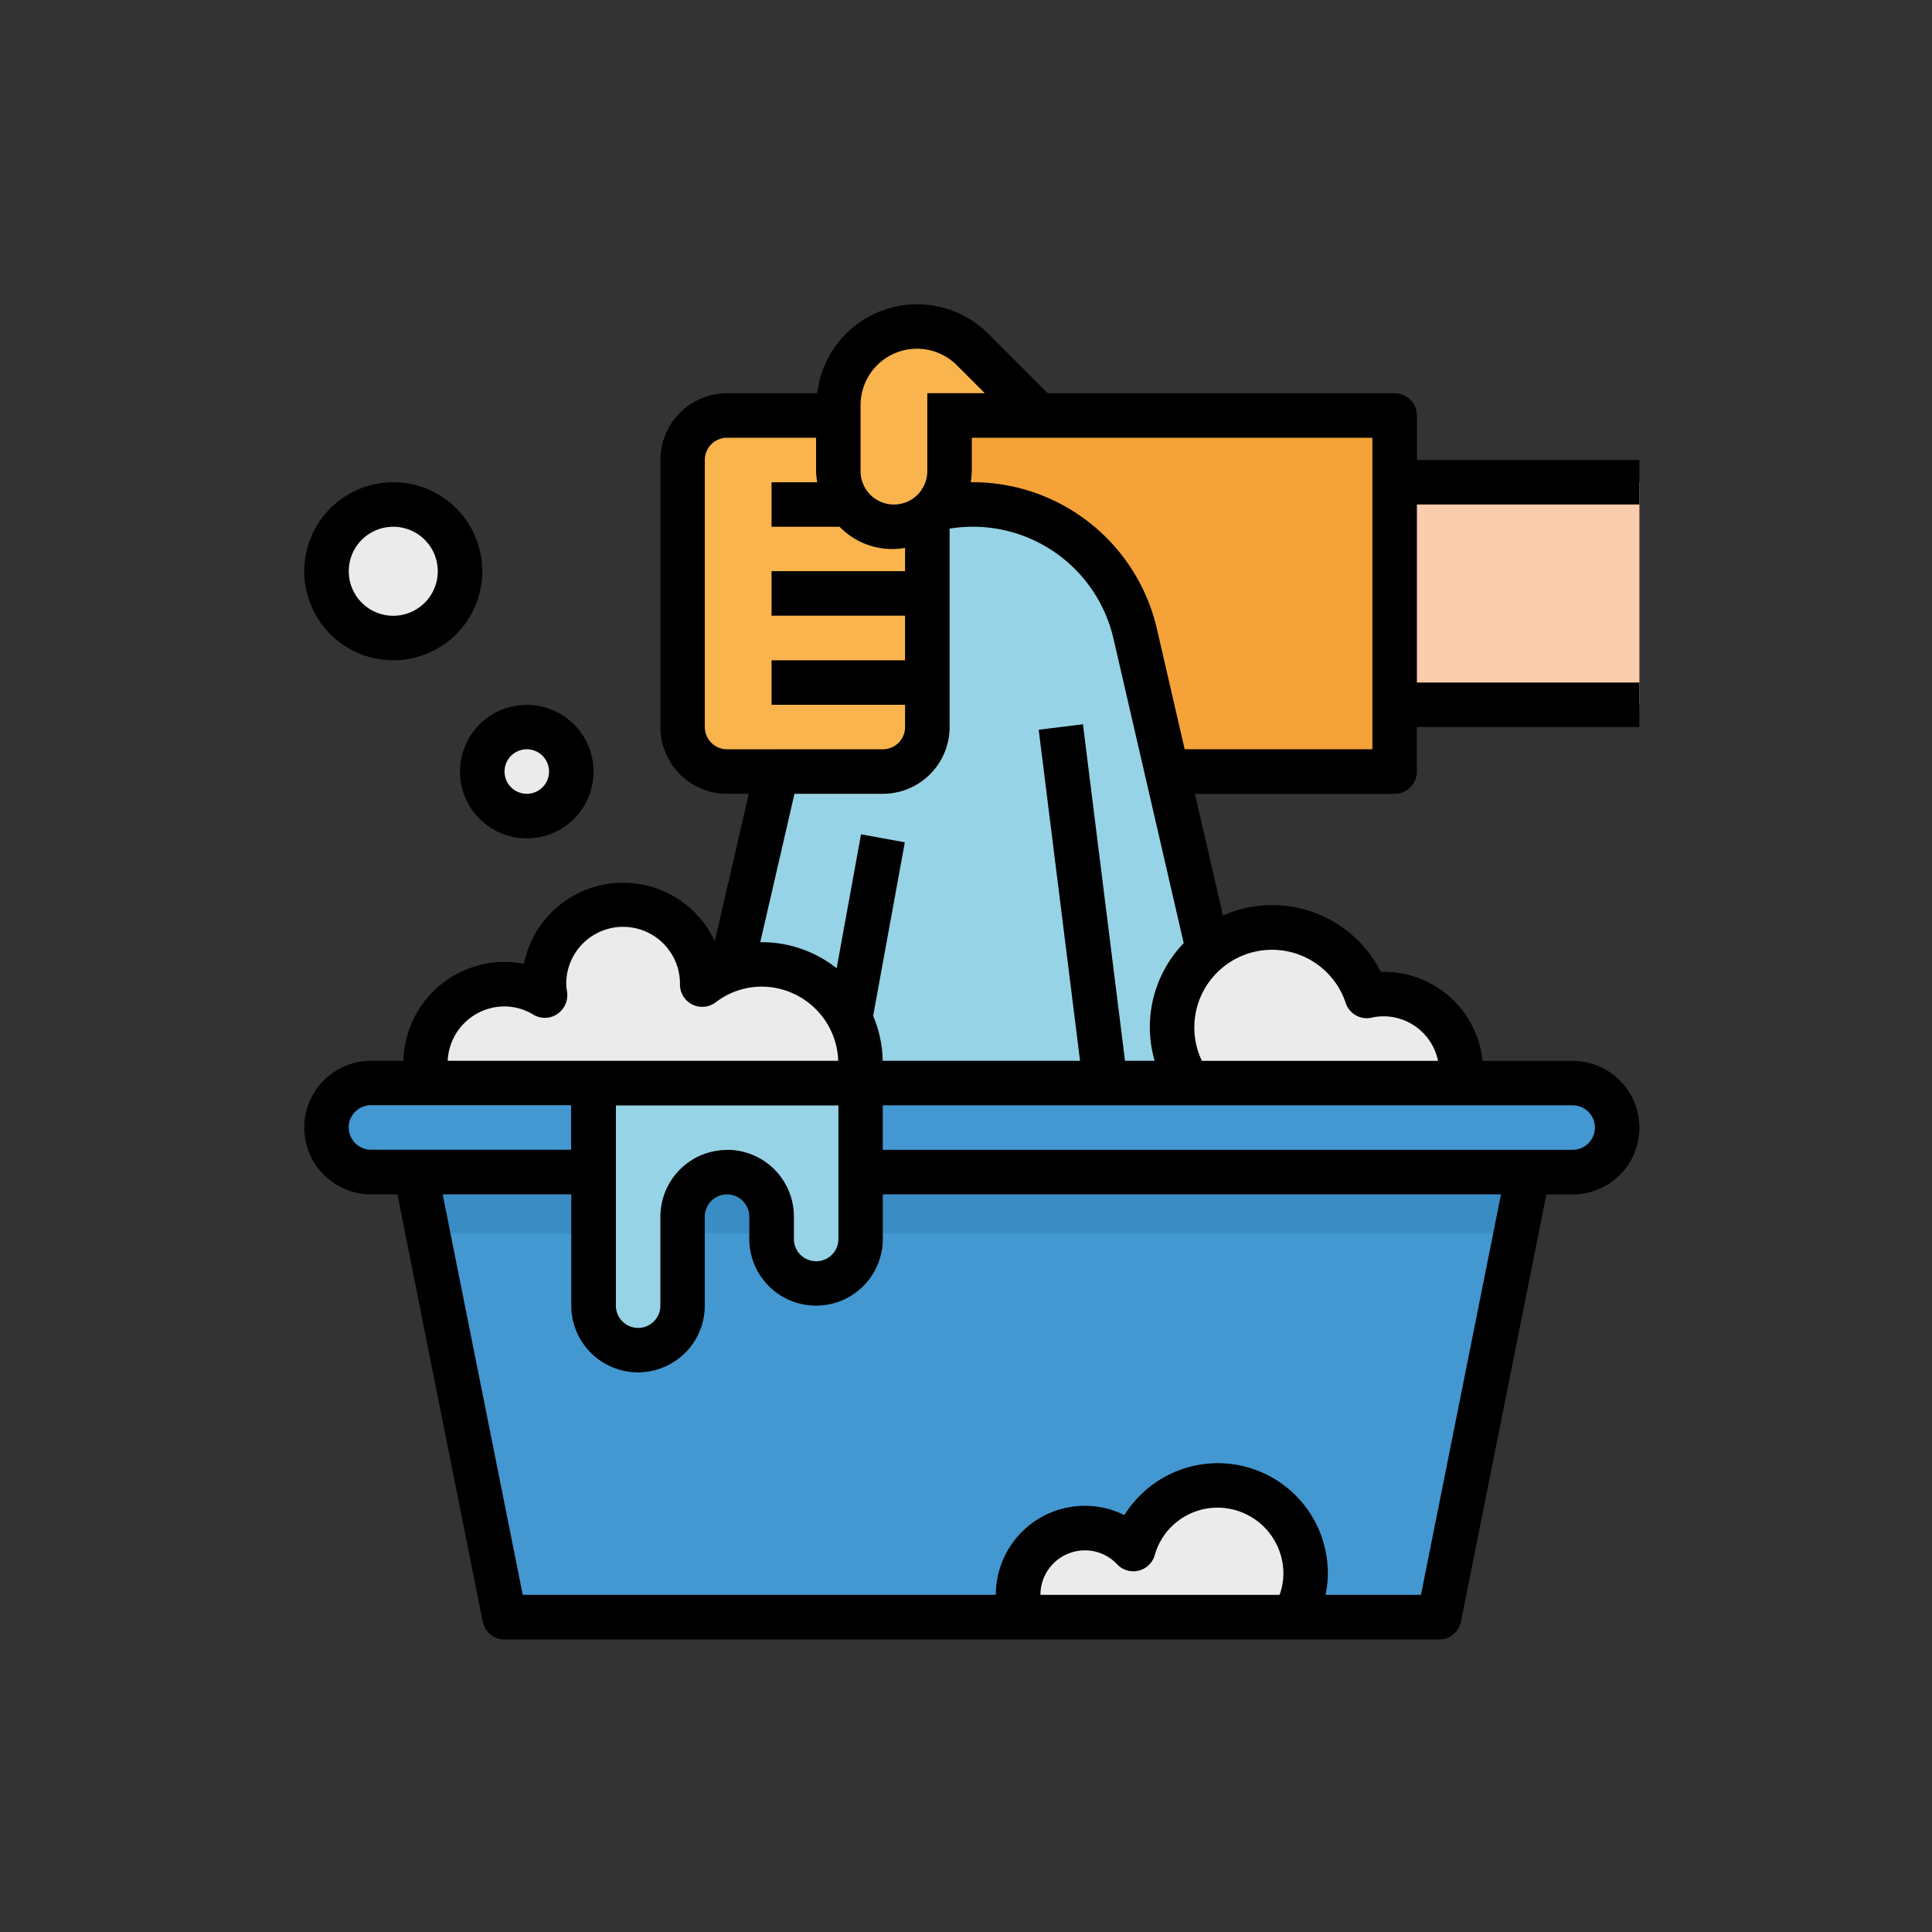 <svg xmlns="http://www.w3.org/2000/svg" width="83" height="83" viewBox="0 0 83 83">
  <rect x="0" y="0" width="83" height="83" fill="#333333" stroke="none"/>
  <g id="Grupo_960343" data-name="Grupo 960343" transform="translate(-4821 9035)">
    <rect id="Rectángulo_340651" data-name="Rectángulo 340651" width="83" height="83" transform="translate(4821 -9035)" fill="none"/>
    <g id="lavar-la-ropa" transform="translate(4834.071 -9021.932)">
      <path id="Trazado_727336" data-name="Trazado 727336" d="M145.067,44.576V56.048a1.911,1.911,0,0,0,1.912,1.912h28.679v-15.3H146.979A1.911,1.911,0,0,0,145.067,44.576Z" transform="translate(-128.815 -37.882)" fill="#f5a338"/>
      <rect id="Rectángulo_340668" data-name="Rectángulo 340668" width="10.516" height="9.56" transform="translate(46.843 7.65)" fill="#fbccad"/>
      <path id="Trazado_727337" data-name="Trazado 727337" d="M176.543,101.652H153.6l4.446-19.267a7.21,7.21,0,0,1,7.025-5.589h0a7.21,7.21,0,0,1,7.025,5.589Z" transform="translate(-136.392 -68.191)" fill="#97d3e6"/>
      <g id="Grupo_960339" data-name="Grupo 960339" transform="translate(22.004 18.048)">
        <rect id="Rectángulo_340669" data-name="Rectángulo 340669" width="1.912" height="16.919" transform="translate(13.548 16.789) rotate(172.877)" fill="#7dbdd1"/>
        <rect id="Rectángulo_340670" data-name="Rectángulo 340670" width="10.688" height="1.911" transform="matrix(-0.179, 0.984, -0.984, -0.179, 3.791, 5.067)" fill="#7dbdd1"/>
      </g>
      <path id="Trazado_727338" data-name="Trazado 727338" d="M146.978,42.664h6.692a1.911,1.911,0,0,1,1.912,1.912V56.048a1.911,1.911,0,0,1-1.912,1.912h-6.692a1.911,1.911,0,0,1-1.912-1.912V44.576A1.912,1.912,0,0,1,146.978,42.664Z" transform="translate(-128.814 -37.882)" fill="#f9b44d"/>
      <path id="Trazado_727339" data-name="Trazado 727339" d="M183.98,34.131h-1.912v1.912h1.912a.956.956,0,0,1,.956.956v.956H179.2v1.912h5.736v1.912H179.2v1.912h5.736V45.6H179.2v1.912h5.736v.956a.956.956,0,0,1-.956.956H179.2v1.912h4.78a2.868,2.868,0,0,0,2.868-2.868V37A2.868,2.868,0,0,0,183.98,34.131Z" transform="translate(-159.124 -30.305)" fill="#f5a338"/>
      <g id="Grupo_960340" data-name="Grupo 960340" transform="translate(0.956 8.606)">
        <circle id="Elipse_5792" data-name="Elipse 5792" cx="2.868" cy="2.868" r="2.868" fill="#ebebeb"/>
        <circle id="Elipse_5793" data-name="Elipse 5793" cx="1.912" cy="1.912" r="1.912" transform="translate(6.692 9.56)" fill="#ebebeb"/>
      </g>
      <path id="Trazado_727340" data-name="Trazado 727340" d="M209.58,12.36H213.4L210.57,9.526a3.38,3.38,0,0,0-5.77,2.39V14.75a2.39,2.39,0,0,0,4.78,0V12.36Z" transform="translate(-181.857 -7.578)" fill="#f9b44d"/>
      <g id="Grupo_960341" data-name="Grupo 960341" transform="translate(5.205 25.721)">
        <path id="Trazado_727341" data-name="Trazado 727341" d="M65.066,237.316a4.232,4.232,0,0,0-6.714-4.227v-.021a3.4,3.4,0,0,0-6.8-.182,3.448,3.448,0,0,0,.05.68,3.366,3.366,0,0,0-5.026,3.75H65.066Z" transform="translate(-46.458 -229.576)" fill="#ebebeb"/>
        <path id="Trazado_727342" data-name="Trazado 727342" d="M345.164,245.691a3.321,3.321,0,0,0-4.013-3.743,4.293,4.293,0,1,0-7.64,3.743h11.654Z" transform="translate(-300.706 -237.951)" fill="#ebebeb"/>
      </g>
      <g id="Grupo_960342" data-name="Grupo 960342" transform="translate(0.956 33.461)">
        <path id="Trazado_727343" data-name="Trazado 727343" d="M86.642,351.917H46.491L42.667,332.8h47.8Z" transform="translate(-38.843 -328.973)" fill="#4398d1"/>
        <path id="Trazado_727344" data-name="Trazado 727344" d="M10.445,298.664H62.068a1.911,1.911,0,0,1,1.912,1.912h0a1.911,1.911,0,0,1-1.912,1.912H10.445a1.911,1.911,0,0,1-1.912-1.912h0A1.911,1.911,0,0,1,10.445,298.664Z" transform="translate(-8.533 -298.664)" fill="#4398d1"/>
      </g>
      <path id="Trazado_727345" data-name="Trazado 727345" d="M285.6,458.621a3.77,3.77,0,1,0-6.888-2.923,2.852,2.852,0,0,0-4.77,2.923Z" transform="translate(-243.096 -402.216)" fill="#ebebeb"/>
      <path id="Trazado_727346" data-name="Trazado 727346" d="M89.94,335.426l.526-2.629h-47.8l.526,2.629Z" transform="translate(-37.887 -295.512)" fill="#398cc4"/>
      <path id="Trazado_727347" data-name="Trazado 727347" d="M118.581,298.664h-7.648v9.56a1.912,1.912,0,0,0,1.912,1.912h0a1.911,1.911,0,0,0,1.912-1.912V304.4a1.911,1.911,0,0,1,1.912-1.912h0a1.911,1.911,0,0,1,1.912,1.912v.956a1.911,1.911,0,0,0,1.912,1.912h0a1.911,1.911,0,0,0,1.912-1.912v-6.692Z" transform="translate(-98.505 -265.203)" fill="#97d3e6"/>
      <path id="Trazado_727348" data-name="Trazado 727348" d="M57.359,8.606V6.694H47.8V4.782a.956.956,0,0,0-.956-.956h-14.9L29.389,1.273a4.32,4.32,0,0,0-7.35,2.553H18.164A2.868,2.868,0,0,0,15.3,6.694V18.166a2.868,2.868,0,0,0,2.868,2.868h.93l-1.461,6.333a4.346,4.346,0,0,0-8.2.973,4.179,4.179,0,0,0-.831-.083A4.352,4.352,0,0,0,4.26,32.505H2.868a2.868,2.868,0,0,0,0,5.736H4L7.667,56.6a.957.957,0,0,0,.937.765H48.755a.956.956,0,0,0,.937-.765l3.671-18.355h1.128a2.868,2.868,0,0,0,0-5.736H50.619a4.253,4.253,0,0,0-4.37-3.824,5.225,5.225,0,0,0-6.779-2.422l-1.206-5.225h8.578a.956.956,0,0,0,.956-.956V18.166h9.56V16.254H47.8V8.606ZM23.9,4.338a2.423,2.423,0,0,1,4.137-1.714l1.2,1.2H26.767V7.172a1.419,1.419,0,0,1-.225.765l-.029.006.009.031a1.434,1.434,0,0,1-2.623-.8V4.338ZM17.208,18.166V6.694a.956.956,0,0,1,.956-.956h3.824V7.172a3.346,3.346,0,0,0,.049.478H20.076V9.562H23a3.138,3.138,0,0,0,2.812.907v1H20.076v1.912h5.736V15.3H20.076V17.21h5.736v.956a.956.956,0,0,1-.956.956H18.164A.957.957,0,0,1,17.208,18.166Zm4.78,2.868h2.868a2.868,2.868,0,0,0,2.868-2.868V9.642a6.2,6.2,0,0,1,7.05,4.767l3.008,13.04a5.2,5.2,0,0,0-1.249,5.055H35.259L33.452,18.047l-1.9.237,1.777,14.221H24.85a5.156,5.156,0,0,0-.41-1.93L25.8,23.118l-1.88-.342-1.047,5.755a5.176,5.176,0,0,0-3.218-1.122c-.023,0-.044.006-.066.006l1.471-6.381h.931Zm-3.824,15.3A2.868,2.868,0,0,0,15.3,39.2v3.824a.956.956,0,1,1-1.912,0v-8.6h9.56v5.736a.956.956,0,0,1-1.912,0V39.2A2.868,2.868,0,0,0,18.164,36.329ZM8.6,30.169a2.4,2.4,0,0,1,1.254.36.956.956,0,0,0,1.023-.038.979.979,0,0,0,.413-.956,2.335,2.335,0,0,1-.035-.326,2.443,2.443,0,0,1,4.886-.033v.054a.956.956,0,0,0,1.53.765,3.259,3.259,0,0,1,1.975-.677,3.3,3.3,0,0,1,3.294,3.187H6.162A2.445,2.445,0,0,1,8.6,30.169Zm-6.692,5.2a.956.956,0,0,1,.956-.956h8.6v1.912h-8.6A.956.956,0,0,1,1.912,35.373ZM31.627,55.449a1.911,1.911,0,0,1,1.912-1.912,1.891,1.891,0,0,1,1.384.6.956.956,0,0,0,1.613-.391,2.8,2.8,0,0,1,2.7-2.044,2.832,2.832,0,0,1,2.828,2.829,2.7,2.7,0,0,1-.163.916H31.627Zm16.347,0h-4.1a4.476,4.476,0,0,0,.1-.916,4.726,4.726,0,0,0-8.74-2.51,3.782,3.782,0,0,0-1.7-.4,3.824,3.824,0,0,0-3.824,3.824H9.387L5.946,38.241h5.525v4.78a2.868,2.868,0,1,0,5.736,0V39.2a.956.956,0,0,1,1.912,0v.956a2.868,2.868,0,0,0,5.736,0V38.241H51.412Zm7.473-20.076a.956.956,0,0,1-.956.956H24.855V34.417H54.491A.956.956,0,0,1,55.447,35.373ZM44.74,30.02a.956.956,0,0,0,1.113.632,2.258,2.258,0,0,1,.512-.058,2.391,2.391,0,0,1,2.342,1.912H38.562a3.337,3.337,0,0,1,6.005-2.912A3.094,3.094,0,0,1,44.74,30.02Zm1.147-10.9H37.823l-1.186-5.142a8.126,8.126,0,0,0-7.958-6.33h-.049a3.344,3.344,0,0,0,.049-.478V5.738H45.887Z" transform="translate(0)"/>
      <path id="Trazado_727349" data-name="Trazado 727349" d="M3.824,75.912A3.824,3.824,0,1,0,0,72.088,3.824,3.824,0,0,0,3.824,75.912Zm0-5.736a1.912,1.912,0,1,1-1.912,1.912A1.911,1.911,0,0,1,3.824,70.176Z" transform="translate(0 -60.614)"/>
      <path id="Trazado_727350" data-name="Trazado 727350" d="M59.733,156.465A2.868,2.868,0,1,0,62.6,153.6,2.868,2.868,0,0,0,59.733,156.465Zm3.824,0a.956.956,0,1,1-.956-.956A.956.956,0,0,1,63.557,156.465Z" transform="translate(-53.041 -136.387)"/>
    </g>
  </g>
</svg>
